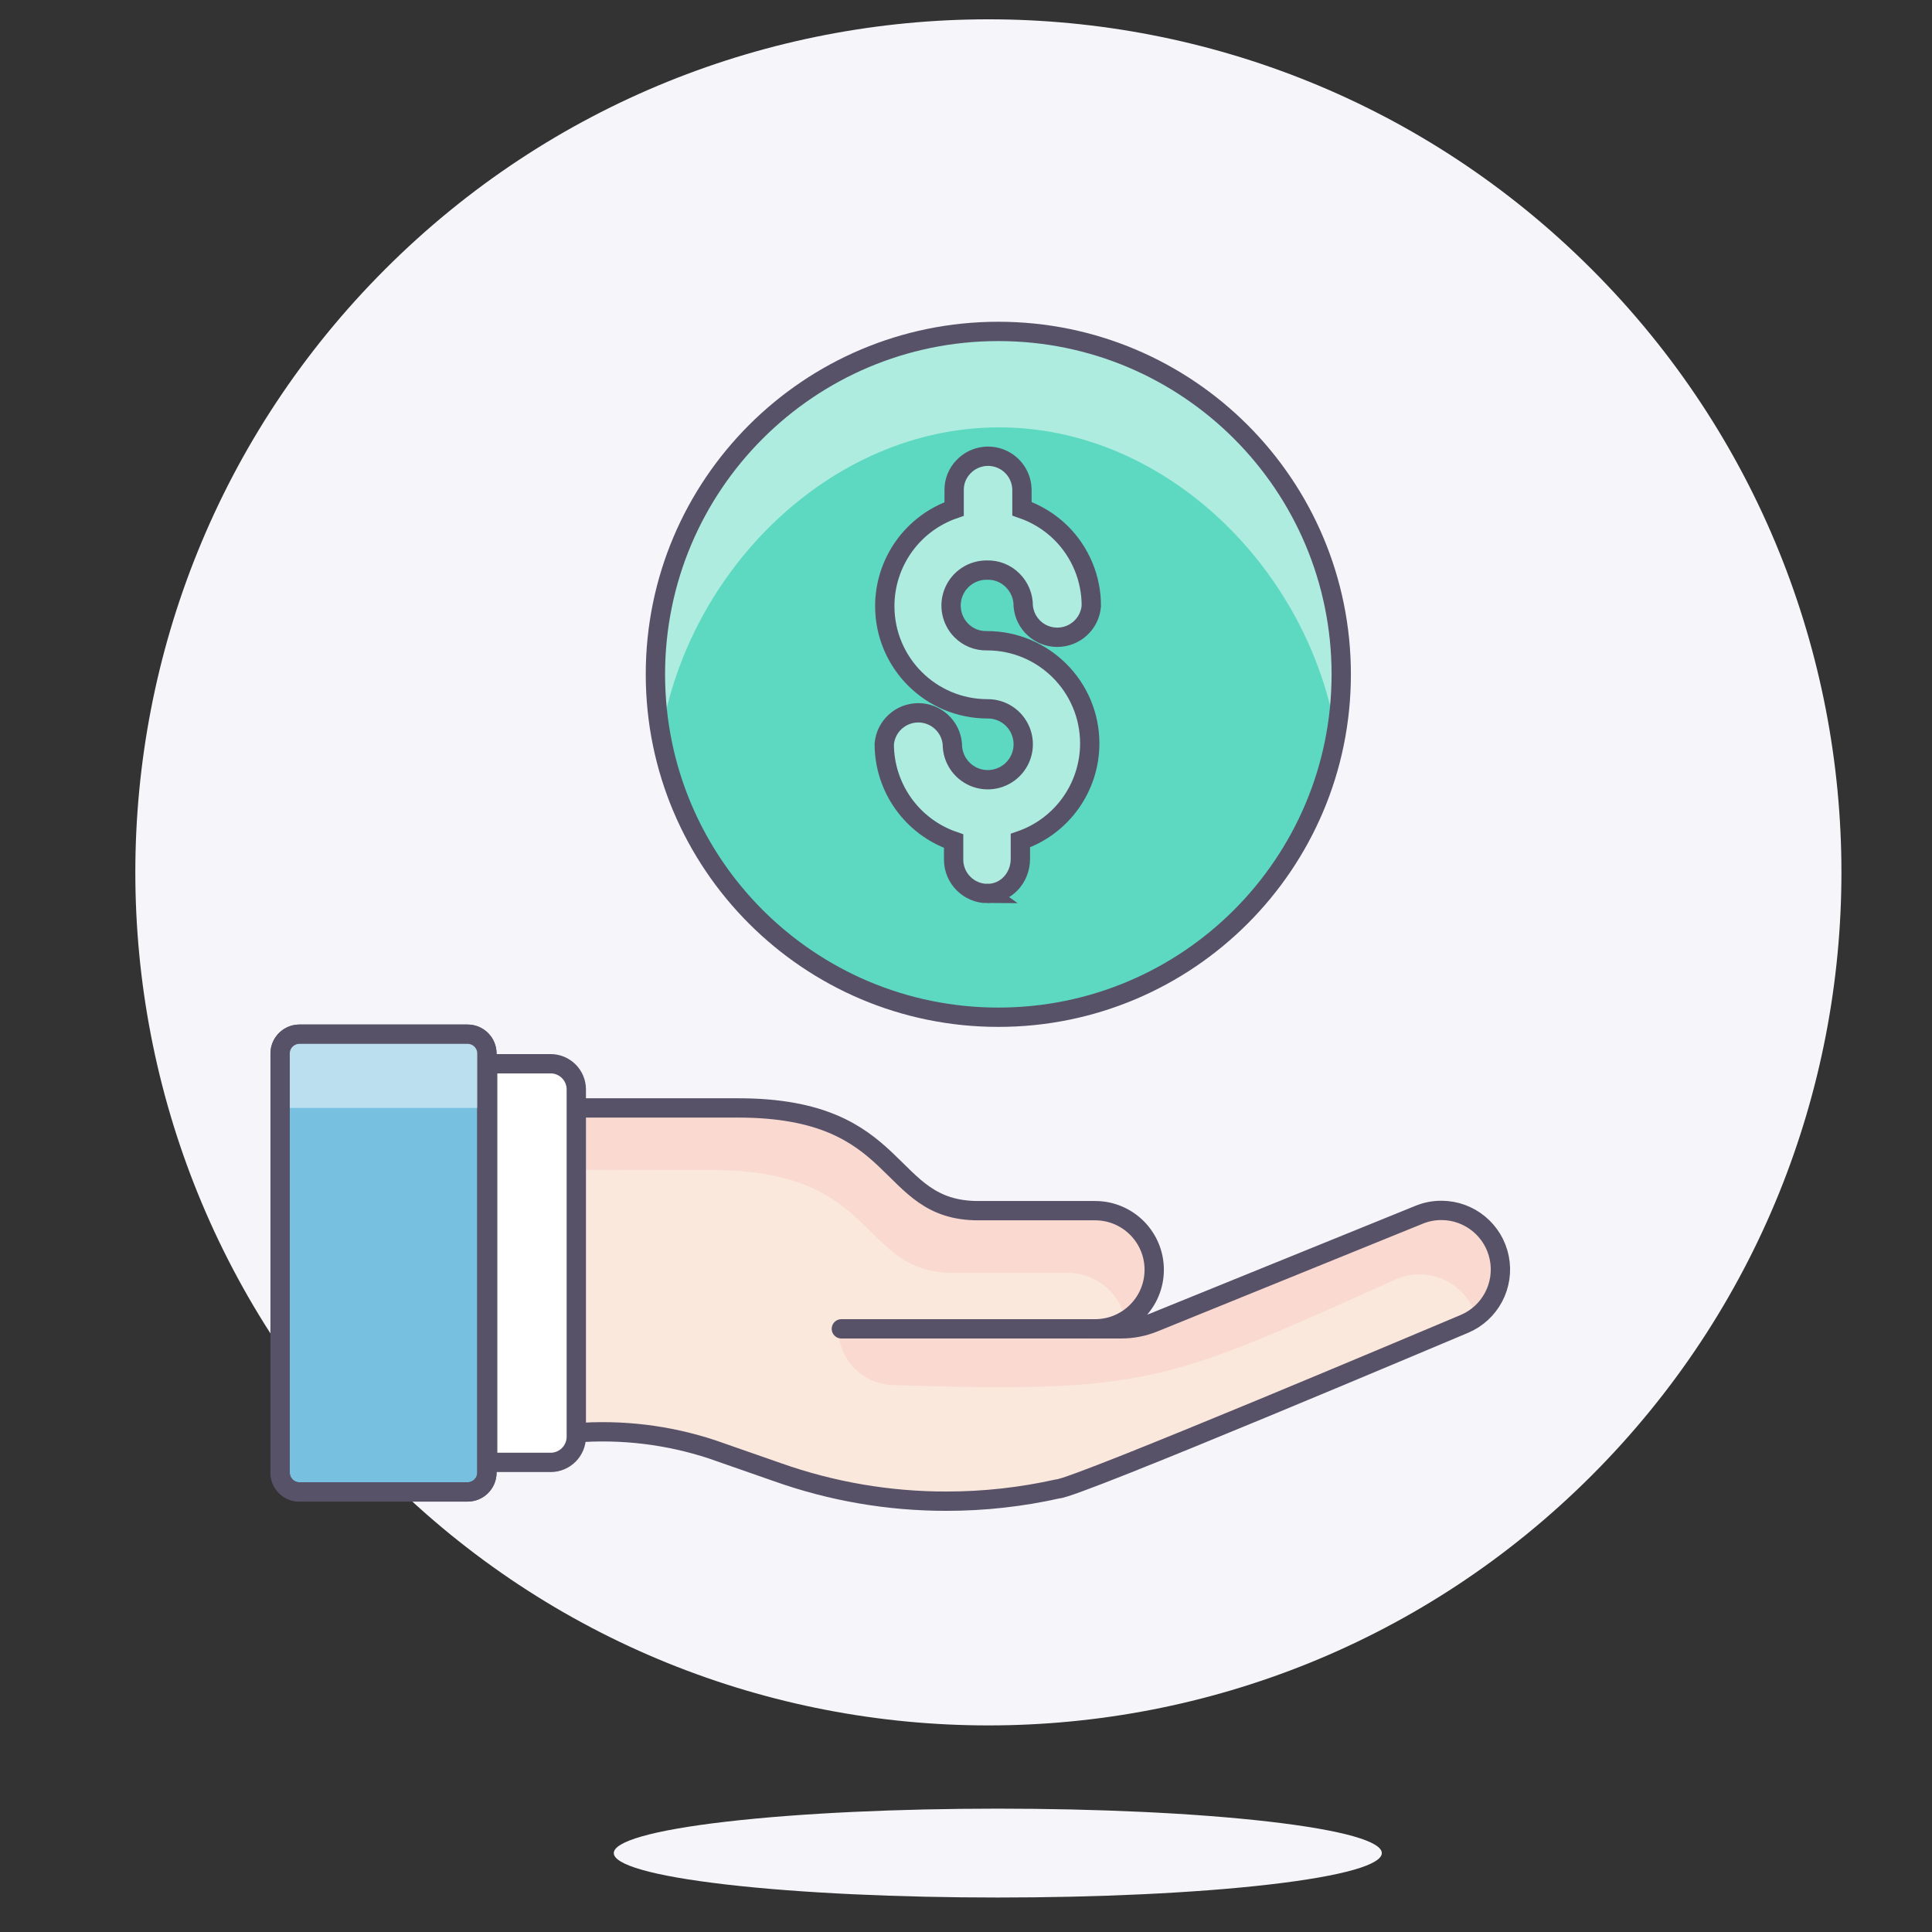 <?xml version="1.0" encoding="UTF-8"?>
<svg version="1.1" viewBox="0 0 100 100" xmlns="http://www.w3.org/2000/svg" xmlns:xlink="http://www.w3.org/1999/xlink">
    <rect x="0" y="0" width="100" height="100" fill="#333333" stroke="none"/>
    <!--Generated by IJSVG (https://github.com/iconjar/IJSVG)-->
    <defs>
        <path d="M939.499,248.222c-0.552,0 -1,-0.448 -1,-1v-21.692c0,-0.552 0.448,-1 1,-1h8.703c0.552,0 1,0.448 1,1v21.692c0,0.552 -0.448,1 -1,1Z" id="c"></path>
        <path d="M993.422,205.903c0,9.803 -7.947,17.749 -17.749,17.749c-9.803,0 -17.749,-7.947 -17.749,-17.749c0,-9.803 7.947,-17.749 17.749,-17.749c9.803,0 17.749,7.947 17.749,17.749Z" id="a"></path>
        <path d="M998.62,233.651c-0.401,-0.004 -0.799,0.073 -1.17,0.226l-13.721,5.571c-0.544,0.222 -1.127,0.335 -1.715,0.332h-1.33c1.689,0 3.058,-1.369 3.058,-3.058c0,-1.689 -1.369,-3.058 -3.058,-3.058h-6.049c-4.919,0 -3.776,-5.318 -12.431,-5.318h-8.416v16.819c2.386,-0.187 4.786,0.102 7.06,0.851l3.39,1.183c2.813,0.999 5.777,1.507 8.762,1.502c1.937,-0 3.867,-0.214 5.757,-0.638c0.864,0 20.196,-8.19 21.033,-8.536c1.339,-0.563 2.097,-1.991 1.813,-3.416c-0.284,-1.425 -1.531,-2.453 -2.983,-2.461Z" id="b"></path>
    </defs>
    <g transform="matrix(1,0,0,1,-924,-171)">
        <path fill="#F6F5FA" fill-rule="evenodd" stroke="none" d="M1006.38,184.932c17.243,17.243 17.243,45.2 0,62.443c-17.243,17.243 -45.2,17.243 -62.443,0c-17.243,-17.243 -17.243,-45.2 0,-62.443c17.243,-17.243 45.2,-17.243 62.443,-2.84217e-14"></path>
        <use fill="#5DD9C1" stroke="none" xlink:href="#a"></use>
        <path fill="#AEECE0" stroke="none" d="M993.176,209.154c0.154,-0.914 0.234,-1.839 0.239,-2.765c0.177,-6.455 -3.166,-12.496 -8.728,-15.775c-5.562,-3.279 -12.467,-3.279 -18.029,0c-5.562,3.279 -8.905,9.321 -8.728,15.775c0.025,0.927 0.119,1.852 0.279,2.765c1.363,-8.592 8.757,-16.005 17.457,-16.034c8.7,-0.03 16.149,7.419 17.51,16.034Z"></path>
        <use fill="none" fill-rule="evenodd" stroke="#585269" stroke-linejoin="round" stroke-width="1" xlink:href="#a"></use>
        <path fill="#AEECE0" stroke="#585269" stroke-width="1" d="M975.114,217.248c-0.969,0 -1.755,-0.786 -1.755,-1.755v-0.957c-2.146,-0.738 -3.588,-2.756 -3.59,-5.026c0.079,-0.914 0.844,-1.615 1.762,-1.615c0.917,0 1.682,0.701 1.762,1.615c-0.005,0.744 0.44,1.418 1.126,1.706c0.687,0.287 1.479,0.131 2.006,-0.395c0.526,-0.526 0.683,-1.319 0.395,-2.006c-0.287,-0.687 -0.961,-1.132 -1.706,-1.126c-2.937,0 -5.318,-2.381 -5.318,-5.318c0.002,-2.27 1.443,-4.288 3.59,-5.026v-0.957c-0.011,-0.468 0.172,-0.92 0.505,-1.25c0.5,-0.508 1.258,-0.662 1.918,-0.391c0.659,0.271 1.089,0.914 1.087,1.627v0.957c0.758,0.261 1.449,0.688 2.021,1.25c1.009,1.003 1.574,2.367 1.569,3.789c-0.079,0.914 -0.844,1.615 -1.762,1.615c-0.917,0 -1.682,-0.701 -1.762,-1.615c0.005,-0.499 -0.191,-0.978 -0.545,-1.33c-0.35,-0.354 -0.832,-0.547 -1.33,-0.532c-0.745,-0.01 -1.421,0.431 -1.713,1.116c-0.292,0.685 -0.14,1.479 0.383,2.008c0.35,0.354 0.832,0.547 1.33,0.532c2.937,0 5.318,2.381 5.318,5.318c-0.002,2.27 -1.443,4.288 -3.59,5.026v0.957c-0.007,0.971 -0.733,1.782 -1.702,1.782Z"></path>
        <path fill="#F6F5FA" stroke="none" d="M989.701,265.289c7.762,0.898 7.762,2.355 0,3.253c-7.762,0.898 -20.347,0.898 -28.11,0c-7.762,-0.898 -7.762,-2.355 0,-3.253c7.762,-0.898 20.347,-0.898 28.11,0"></path>
        <use fill="#FBE8DD" stroke="none" xlink:href="#b"></use>
        <path style="mix-blend-mode:darken;" fill="rgba(239,98,108,0.11)" stroke="none" d="M960.915,231.563c8.655,0 7.512,5.318 12.431,5.318h5.916c1.417,0.004 2.647,0.976 2.978,2.353c1.128,-0.744 1.634,-2.14 1.245,-3.434c-0.389,-1.294 -1.582,-2.179 -2.933,-2.177h-5.916c-4.919,0 -3.776,-5.318 -12.431,-5.318h-8.416v3.244l7.126,0.013Z"></path>
        <path style="mix-blend-mode:darken;" fill="rgba(239,98,108,0.11)" stroke="none" d="M1001.68,236.708c0,-1.689 -1.369,-3.058 -3.058,-3.058c-0.401,-0.004 -0.799,0.073 -1.17,0.226l-13.721,5.571c-0.544,0.222 -1.127,0.335 -1.715,0.332h-14.625c-0.001,1.567 1.239,2.854 2.805,2.912c13.295,0.425 14.173,-0.146 26.125,-5.504c0.371,-0.154 0.769,-0.231 1.17,-0.226c1.377,0.006 2.579,0.931 2.938,2.26c0.803,-0.583 1.269,-1.521 1.25,-2.513Z"></path>
        <path fill="#FFCEBF" stroke="#585269" stroke-linecap="round" stroke-width="1" d="M980.552,239.78h-13.003"></path>
        <use fill="none" fill-rule="evenodd" stroke="#585269" stroke-linecap="round" stroke-linejoin="round" stroke-width="1" xlink:href="#b"></use>
        <use fill="#78C0E0" stroke="#585269" stroke-linejoin="round" stroke-width="1" xlink:href="#c"></use>
        <path fill="#BBDFEF" stroke="none" d="M949.161,226.059c0.004,-0.407 -0.156,-0.798 -0.444,-1.085c-0.288,-0.288 -0.678,-0.447 -1.085,-0.444h-7.605c-0.834,0.015 -1.502,0.695 -1.502,1.529v2.287h10.636l-5.9e-05,-2.287Z"></path>
        <use fill="none" fill-rule="evenodd" stroke="#585269" stroke-linejoin="round" stroke-width="1" xlink:href="#c"></use>
        <g transform="matrix(1,0,0,1,951.535,236.376)">
            <g transform="matrix(-1,1.22465e-16,-1.22465e-16,-1,0,0)">
                <path fill="#FFF" stroke="#585269" stroke-linecap="round" stroke-linejoin="round" stroke-width="1" d="M950.571,226.059h3.257v20.634h-3.257c-0.734,0 -1.33,-0.595 -1.33,-1.33v-17.975c0,-0.734 0.595,-1.33 1.33,-1.33Z" transform="matrix(1,0,0,1,-951.535,-236.376)"></path>
            </g>
        </g>
    </g>
</svg>